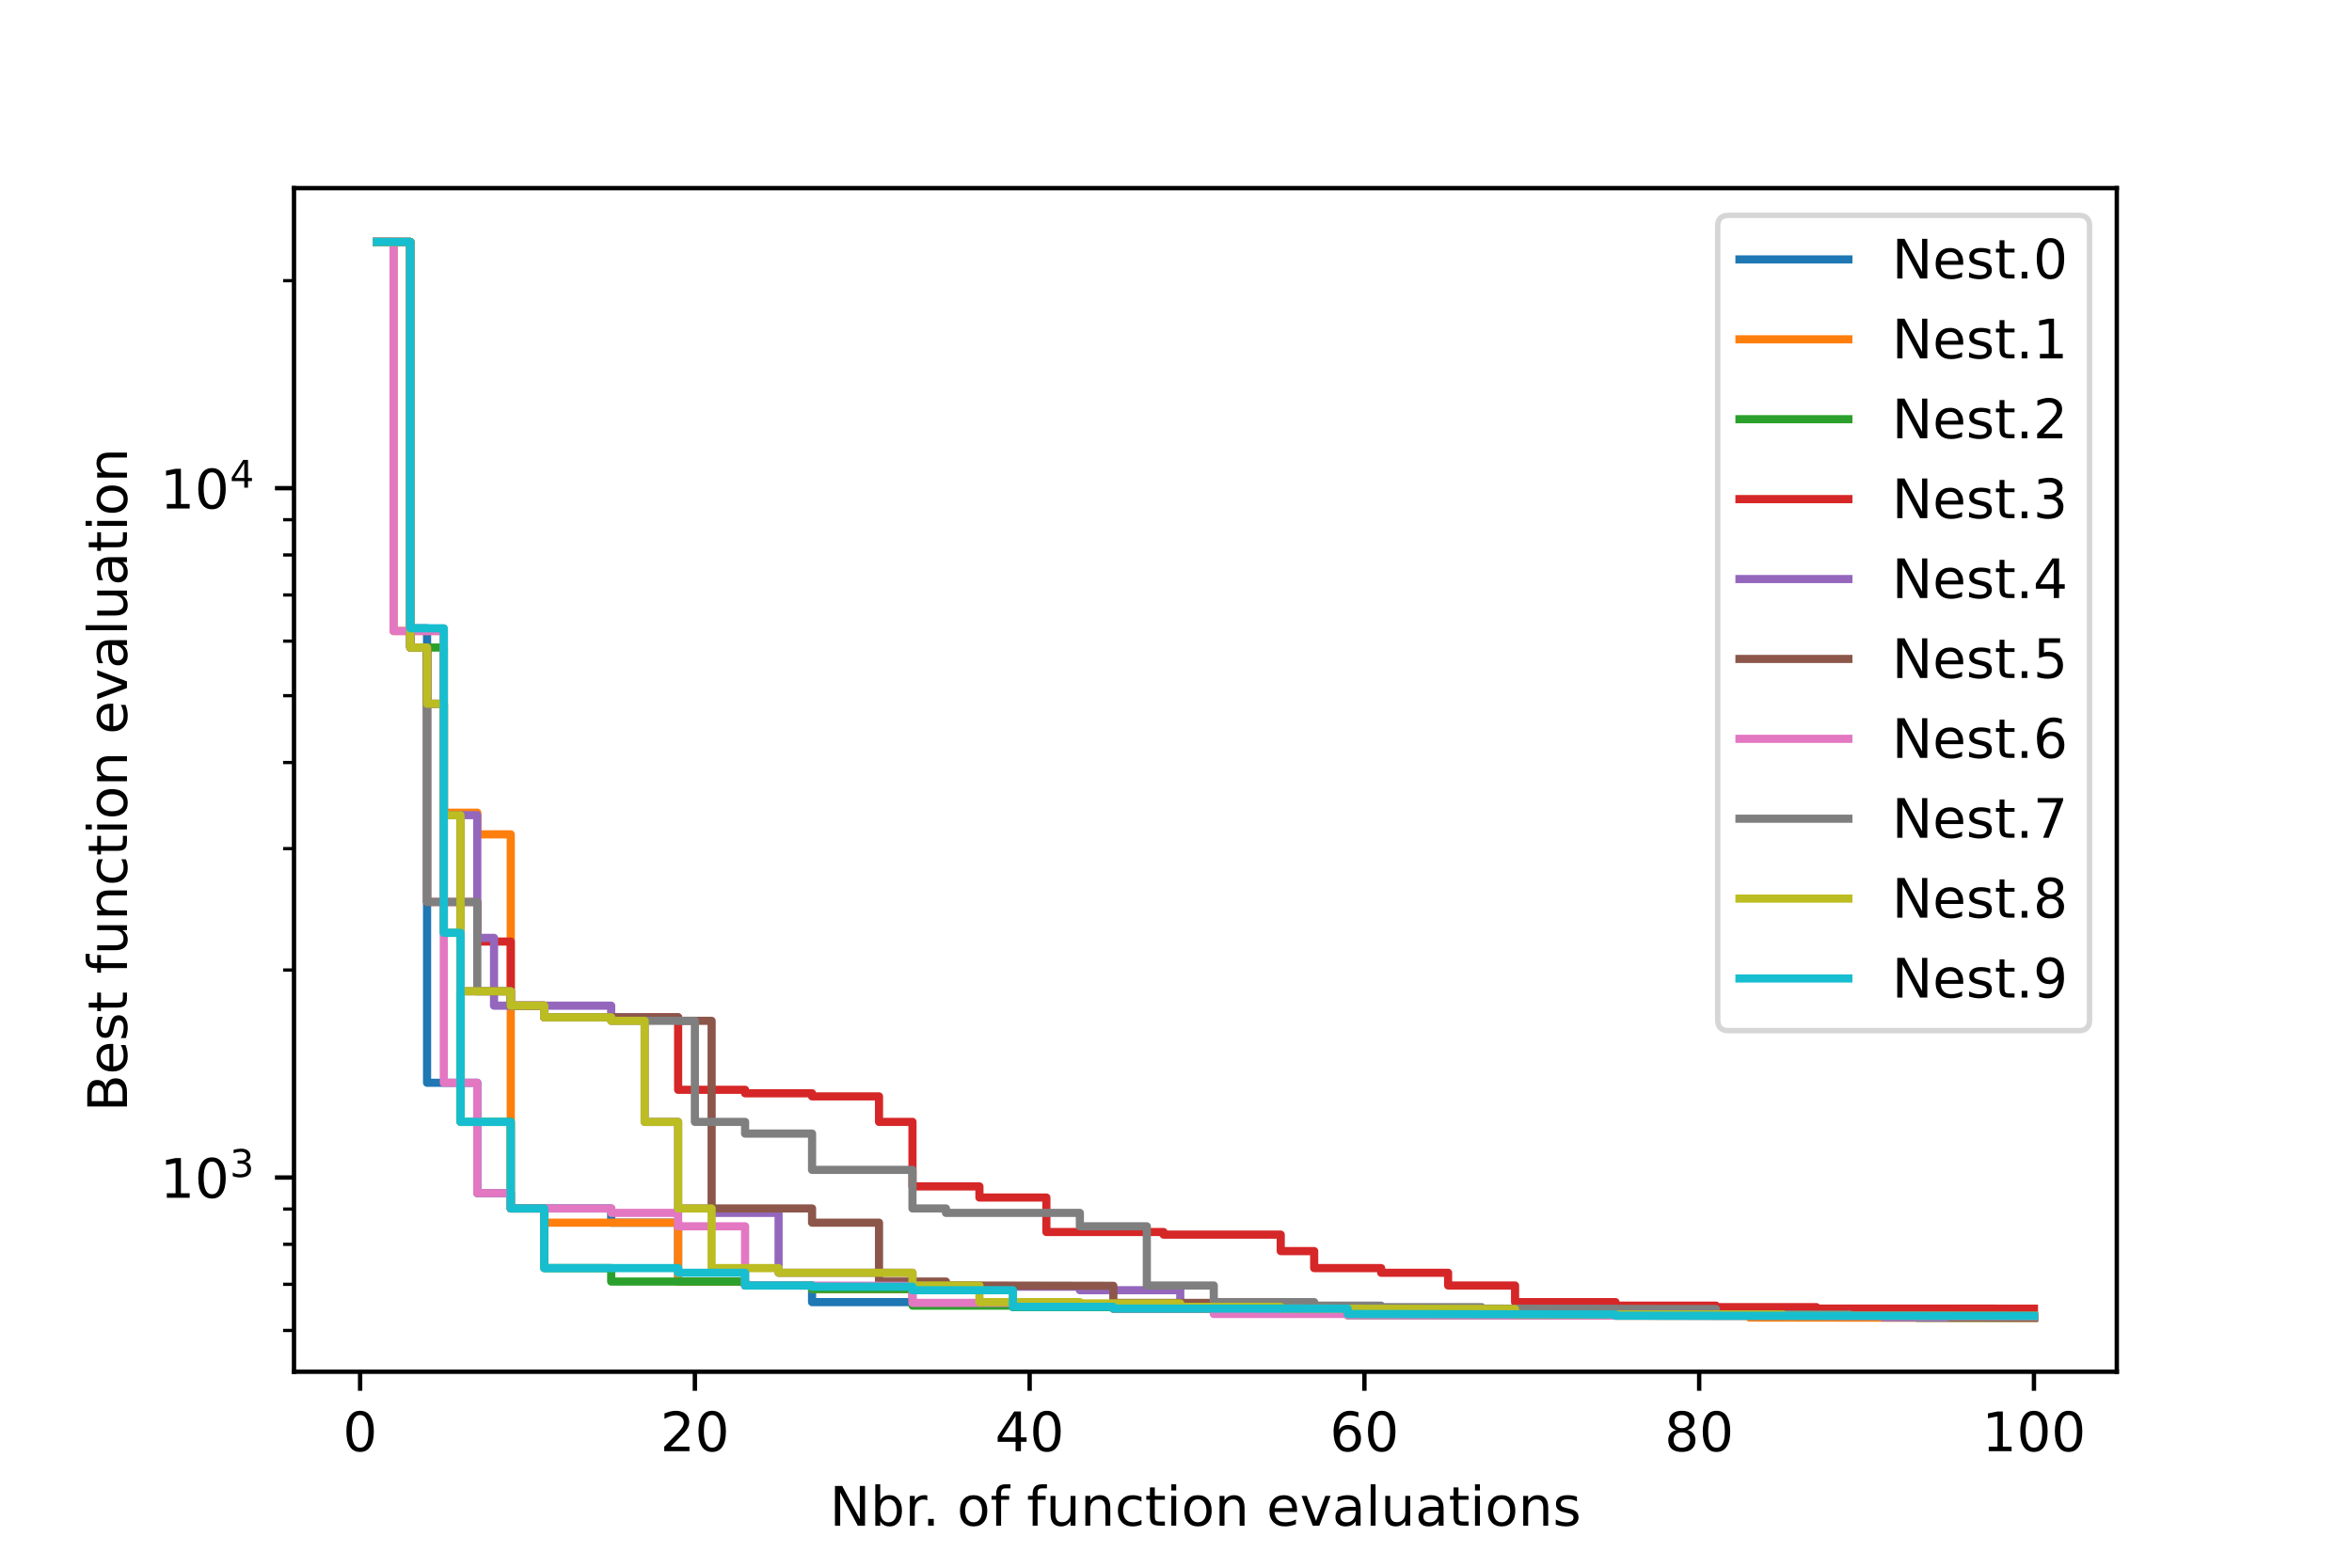 <?xml version="1.0" encoding="utf-8" standalone="no"?>
<!DOCTYPE svg PUBLIC "-//W3C//DTD SVG 1.1//EN"
  "http://www.w3.org/Graphics/SVG/1.1/DTD/svg11.dtd">
<!-- Created with matplotlib (https://matplotlib.org/) -->
<svg height="288pt" version="1.1" viewBox="0 0 432 288" width="432pt" xmlns="http://www.w3.org/2000/svg" xmlns:xlink="http://www.w3.org/1999/xlink">
 <defs>
  <style type="text/css">*{stroke-linecap:butt;stroke-linejoin:round;}</style>
 </defs>
 <g id="figure_1">
  <g id="patch_1">
   <path d="M 0 288 
L 432 288 
L 432 0 
L 0 0 
z
" style="fill:#ffffff;"/>
  </g>
  <g id="axes_1">
   <g id="patch_2">
    <path d="M 54 252 
L 388.8 252 
L 388.8 34.56 
L 54 34.56 
z
" style="fill:#ffffff;"/>
   </g>
   <g id="matplotlib.axis_1">
    <g id="xtick_1">
     <g id="line2d_1">
      <defs>
       <path d="M 0 0 
L 0 3.5 
" id="m6ad842548d" style="stroke:#000000;stroke-width:0.8;"/>
      </defs>
      <g>
       <use style="stroke:#000000;stroke-width:0.8;" x="66.144" xlink:href="#m6ad842548d" y="252"/>
      </g>
     </g>
     <g id="text_1">
      <!-- 0 -->
      <g transform="translate(62.963 266.598)scale(0.1 -0.1)">
       <defs>
        <path d="M 31.781 66.406 
Q 24.172 66.406 20.328 58.906 
Q 16.5 51.422 16.5 36.375 
Q 16.5 21.391 20.328 13.891 
Q 24.172 6.391 31.781 6.391 
Q 39.453 6.391 43.281 13.891 
Q 47.125 21.391 47.125 36.375 
Q 47.125 51.422 43.281 58.906 
Q 39.453 66.406 31.781 66.406 
z
M 31.781 74.219 
Q 44.047 74.219 50.516 64.516 
Q 56.984 54.828 56.984 36.375 
Q 56.984 17.969 50.516 8.266 
Q 44.047 -1.422 31.781 -1.422 
Q 19.531 -1.422 13.062 8.266 
Q 6.594 17.969 6.594 36.375 
Q 6.594 54.828 13.062 64.516 
Q 19.531 74.219 31.781 74.219 
z
" id="DejaVuSans-48"/>
       </defs>
       <use xlink:href="#DejaVuSans-48"/>
      </g>
     </g>
    </g>
    <g id="xtick_2">
     <g id="line2d_2">
      <g>
       <use style="stroke:#000000;stroke-width:0.8;" x="127.631" xlink:href="#m6ad842548d" y="252"/>
      </g>
     </g>
     <g id="text_2">
      <!-- 20 -->
      <g transform="translate(121.269 266.598)scale(0.1 -0.1)">
       <defs>
        <path d="M 19.188 8.297 
L 53.609 8.297 
L 53.609 0 
L 7.328 0 
L 7.328 8.297 
Q 12.938 14.109 22.625 23.891 
Q 32.328 33.688 34.812 36.531 
Q 39.547 41.844 41.422 45.531 
Q 43.312 49.219 43.312 52.781 
Q 43.312 58.594 39.234 62.25 
Q 35.156 65.922 28.609 65.922 
Q 23.969 65.922 18.812 64.312 
Q 13.672 62.703 7.812 59.422 
L 7.812 69.391 
Q 13.766 71.781 18.938 73 
Q 24.125 74.219 28.422 74.219 
Q 39.75 74.219 46.484 68.547 
Q 53.219 62.891 53.219 53.422 
Q 53.219 48.922 51.531 44.891 
Q 49.859 40.875 45.406 35.406 
Q 44.188 33.984 37.641 27.219 
Q 31.109 20.453 19.188 8.297 
z
" id="DejaVuSans-50"/>
       </defs>
       <use xlink:href="#DejaVuSans-50"/>
       <use x="63.623" xlink:href="#DejaVuSans-48"/>
      </g>
     </g>
    </g>
    <g id="xtick_3">
     <g id="line2d_3">
      <g>
       <use style="stroke:#000000;stroke-width:0.8;" x="189.119" xlink:href="#m6ad842548d" y="252"/>
      </g>
     </g>
     <g id="text_3">
      <!-- 40 -->
      <g transform="translate(182.757 266.598)scale(0.1 -0.1)">
       <defs>
        <path d="M 37.797 64.312 
L 12.891 25.391 
L 37.797 25.391 
z
M 35.203 72.906 
L 47.609 72.906 
L 47.609 25.391 
L 58.016 25.391 
L 58.016 17.188 
L 47.609 17.188 
L 47.609 0 
L 37.797 0 
L 37.797 17.188 
L 4.891 17.188 
L 4.891 26.703 
z
" id="DejaVuSans-52"/>
       </defs>
       <use xlink:href="#DejaVuSans-52"/>
       <use x="63.623" xlink:href="#DejaVuSans-48"/>
      </g>
     </g>
    </g>
    <g id="xtick_4">
     <g id="line2d_4">
      <g>
       <use style="stroke:#000000;stroke-width:0.8;" x="250.607" xlink:href="#m6ad842548d" y="252"/>
      </g>
     </g>
     <g id="text_4">
      <!-- 60 -->
      <g transform="translate(244.244 266.598)scale(0.1 -0.1)">
       <defs>
        <path d="M 33.016 40.375 
Q 26.375 40.375 22.484 35.828 
Q 18.609 31.297 18.609 23.391 
Q 18.609 15.531 22.484 10.953 
Q 26.375 6.391 33.016 6.391 
Q 39.656 6.391 43.531 10.953 
Q 47.406 15.531 47.406 23.391 
Q 47.406 31.297 43.531 35.828 
Q 39.656 40.375 33.016 40.375 
z
M 52.594 71.297 
L 52.594 62.312 
Q 48.875 64.062 45.094 64.984 
Q 41.312 65.922 37.594 65.922 
Q 27.828 65.922 22.672 59.328 
Q 17.531 52.734 16.797 39.406 
Q 19.672 43.656 24.016 45.922 
Q 28.375 48.188 33.594 48.188 
Q 44.578 48.188 50.953 41.516 
Q 57.328 34.859 57.328 23.391 
Q 57.328 12.156 50.688 5.359 
Q 44.047 -1.422 33.016 -1.422 
Q 20.359 -1.422 13.672 8.266 
Q 6.984 17.969 6.984 36.375 
Q 6.984 53.656 15.188 63.938 
Q 23.391 74.219 37.203 74.219 
Q 40.922 74.219 44.703 73.484 
Q 48.484 72.75 52.594 71.297 
z
" id="DejaVuSans-54"/>
       </defs>
       <use xlink:href="#DejaVuSans-54"/>
       <use x="63.623" xlink:href="#DejaVuSans-48"/>
      </g>
     </g>
    </g>
    <g id="xtick_5">
     <g id="line2d_5">
      <g>
       <use style="stroke:#000000;stroke-width:0.8;" x="312.094" xlink:href="#m6ad842548d" y="252"/>
      </g>
     </g>
     <g id="text_5">
      <!-- 80 -->
      <g transform="translate(305.732 266.598)scale(0.1 -0.1)">
       <defs>
        <path d="M 31.781 34.625 
Q 24.75 34.625 20.719 30.859 
Q 16.703 27.094 16.703 20.516 
Q 16.703 13.922 20.719 10.156 
Q 24.75 6.391 31.781 6.391 
Q 38.812 6.391 42.859 10.172 
Q 46.922 13.969 46.922 20.516 
Q 46.922 27.094 42.891 30.859 
Q 38.875 34.625 31.781 34.625 
z
M 21.922 38.812 
Q 15.578 40.375 12.031 44.719 
Q 8.5 49.078 8.5 55.328 
Q 8.5 64.062 14.719 69.141 
Q 20.953 74.219 31.781 74.219 
Q 42.672 74.219 48.875 69.141 
Q 55.078 64.062 55.078 55.328 
Q 55.078 49.078 51.531 44.719 
Q 48 40.375 41.703 38.812 
Q 48.828 37.156 52.797 32.312 
Q 56.781 27.484 56.781 20.516 
Q 56.781 9.906 50.312 4.234 
Q 43.844 -1.422 31.781 -1.422 
Q 19.734 -1.422 13.25 4.234 
Q 6.781 9.906 6.781 20.516 
Q 6.781 27.484 10.781 32.312 
Q 14.797 37.156 21.922 38.812 
z
M 18.312 54.391 
Q 18.312 48.734 21.844 45.562 
Q 25.391 42.391 31.781 42.391 
Q 38.141 42.391 41.719 45.562 
Q 45.312 48.734 45.312 54.391 
Q 45.312 60.062 41.719 63.234 
Q 38.141 66.406 31.781 66.406 
Q 25.391 66.406 21.844 63.234 
Q 18.312 60.062 18.312 54.391 
z
" id="DejaVuSans-56"/>
       </defs>
       <use xlink:href="#DejaVuSans-56"/>
       <use x="63.623" xlink:href="#DejaVuSans-48"/>
      </g>
     </g>
    </g>
    <g id="xtick_6">
     <g id="line2d_6">
      <g>
       <use style="stroke:#000000;stroke-width:0.8;" x="373.582" xlink:href="#m6ad842548d" y="252"/>
      </g>
     </g>
     <g id="text_6">
      <!-- 100 -->
      <g transform="translate(364.038 266.598)scale(0.1 -0.1)">
       <defs>
        <path d="M 12.406 8.297 
L 28.516 8.297 
L 28.516 63.922 
L 10.984 60.406 
L 10.984 69.391 
L 28.422 72.906 
L 38.281 72.906 
L 38.281 8.297 
L 54.391 8.297 
L 54.391 0 
L 12.406 0 
z
" id="DejaVuSans-49"/>
       </defs>
       <use xlink:href="#DejaVuSans-49"/>
       <use x="63.623" xlink:href="#DejaVuSans-48"/>
       <use x="127.246" xlink:href="#DejaVuSans-48"/>
      </g>
     </g>
    </g>
    <g id="text_7">
     <!-- Nbr. of function evaluations -->
     <g transform="translate(152.382 280.277)scale(0.1 -0.1)">
      <defs>
       <path d="M 9.812 72.906 
L 23.094 72.906 
L 55.422 11.922 
L 55.422 72.906 
L 64.984 72.906 
L 64.984 0 
L 51.703 0 
L 19.391 60.984 
L 19.391 0 
L 9.812 0 
z
" id="DejaVuSans-78"/>
       <path d="M 48.688 27.297 
Q 48.688 37.203 44.609 42.844 
Q 40.531 48.484 33.406 48.484 
Q 26.266 48.484 22.188 42.844 
Q 18.109 37.203 18.109 27.297 
Q 18.109 17.391 22.188 11.75 
Q 26.266 6.109 33.406 6.109 
Q 40.531 6.109 44.609 11.75 
Q 48.688 17.391 48.688 27.297 
z
M 18.109 46.391 
Q 20.953 51.266 25.266 53.625 
Q 29.594 56 35.594 56 
Q 45.562 56 51.781 48.094 
Q 58.016 40.188 58.016 27.297 
Q 58.016 14.406 51.781 6.484 
Q 45.562 -1.422 35.594 -1.422 
Q 29.594 -1.422 25.266 0.953 
Q 20.953 3.328 18.109 8.203 
L 18.109 0 
L 9.078 0 
L 9.078 75.984 
L 18.109 75.984 
z
" id="DejaVuSans-98"/>
       <path d="M 41.109 46.297 
Q 39.594 47.172 37.812 47.578 
Q 36.031 48 33.891 48 
Q 26.266 48 22.188 43.047 
Q 18.109 38.094 18.109 28.812 
L 18.109 0 
L 9.078 0 
L 9.078 54.688 
L 18.109 54.688 
L 18.109 46.188 
Q 20.953 51.172 25.484 53.578 
Q 30.031 56 36.531 56 
Q 37.453 56 38.578 55.875 
Q 39.703 55.766 41.062 55.516 
z
" id="DejaVuSans-114"/>
       <path d="M 10.688 12.406 
L 21 12.406 
L 21 0 
L 10.688 0 
z
" id="DejaVuSans-46"/>
       <path id="DejaVuSans-32"/>
       <path d="M 30.609 48.391 
Q 23.391 48.391 19.188 42.75 
Q 14.984 37.109 14.984 27.297 
Q 14.984 17.484 19.156 11.844 
Q 23.344 6.203 30.609 6.203 
Q 37.797 6.203 41.984 11.859 
Q 46.188 17.531 46.188 27.297 
Q 46.188 37.016 41.984 42.703 
Q 37.797 48.391 30.609 48.391 
z
M 30.609 56 
Q 42.328 56 49.016 48.375 
Q 55.719 40.766 55.719 27.297 
Q 55.719 13.875 49.016 6.219 
Q 42.328 -1.422 30.609 -1.422 
Q 18.844 -1.422 12.172 6.219 
Q 5.516 13.875 5.516 27.297 
Q 5.516 40.766 12.172 48.375 
Q 18.844 56 30.609 56 
z
" id="DejaVuSans-111"/>
       <path d="M 37.109 75.984 
L 37.109 68.5 
L 28.516 68.5 
Q 23.688 68.5 21.797 66.547 
Q 19.922 64.594 19.922 59.516 
L 19.922 54.688 
L 34.719 54.688 
L 34.719 47.703 
L 19.922 47.703 
L 19.922 0 
L 10.891 0 
L 10.891 47.703 
L 2.297 47.703 
L 2.297 54.688 
L 10.891 54.688 
L 10.891 58.5 
Q 10.891 67.625 15.141 71.797 
Q 19.391 75.984 28.609 75.984 
z
" id="DejaVuSans-102"/>
       <path d="M 8.5 21.578 
L 8.5 54.688 
L 17.484 54.688 
L 17.484 21.922 
Q 17.484 14.156 20.5 10.266 
Q 23.531 6.391 29.594 6.391 
Q 36.859 6.391 41.078 11.031 
Q 45.312 15.672 45.312 23.688 
L 45.312 54.688 
L 54.297 54.688 
L 54.297 0 
L 45.312 0 
L 45.312 8.406 
Q 42.047 3.422 37.719 1 
Q 33.406 -1.422 27.688 -1.422 
Q 18.266 -1.422 13.375 4.438 
Q 8.5 10.297 8.5 21.578 
z
M 31.109 56 
z
" id="DejaVuSans-117"/>
       <path d="M 54.891 33.016 
L 54.891 0 
L 45.906 0 
L 45.906 32.719 
Q 45.906 40.484 42.875 44.328 
Q 39.844 48.188 33.797 48.188 
Q 26.516 48.188 22.312 43.547 
Q 18.109 38.922 18.109 30.906 
L 18.109 0 
L 9.078 0 
L 9.078 54.688 
L 18.109 54.688 
L 18.109 46.188 
Q 21.344 51.125 25.703 53.562 
Q 30.078 56 35.797 56 
Q 45.219 56 50.047 50.172 
Q 54.891 44.344 54.891 33.016 
z
" id="DejaVuSans-110"/>
       <path d="M 48.781 52.594 
L 48.781 44.188 
Q 44.969 46.297 41.141 47.344 
Q 37.312 48.391 33.406 48.391 
Q 24.656 48.391 19.812 42.844 
Q 14.984 37.312 14.984 27.297 
Q 14.984 17.281 19.812 11.734 
Q 24.656 6.203 33.406 6.203 
Q 37.312 6.203 41.141 7.25 
Q 44.969 8.297 48.781 10.406 
L 48.781 2.094 
Q 45.016 0.344 40.984 -0.531 
Q 36.969 -1.422 32.422 -1.422 
Q 20.062 -1.422 12.781 6.344 
Q 5.516 14.109 5.516 27.297 
Q 5.516 40.672 12.859 48.328 
Q 20.219 56 33.016 56 
Q 37.156 56 41.109 55.141 
Q 45.062 54.297 48.781 52.594 
z
" id="DejaVuSans-99"/>
       <path d="M 18.312 70.219 
L 18.312 54.688 
L 36.812 54.688 
L 36.812 47.703 
L 18.312 47.703 
L 18.312 18.016 
Q 18.312 11.328 20.141 9.422 
Q 21.969 7.516 27.594 7.516 
L 36.812 7.516 
L 36.812 0 
L 27.594 0 
Q 17.188 0 13.234 3.875 
Q 9.281 7.766 9.281 18.016 
L 9.281 47.703 
L 2.688 47.703 
L 2.688 54.688 
L 9.281 54.688 
L 9.281 70.219 
z
" id="DejaVuSans-116"/>
       <path d="M 9.422 54.688 
L 18.406 54.688 
L 18.406 0 
L 9.422 0 
z
M 9.422 75.984 
L 18.406 75.984 
L 18.406 64.594 
L 9.422 64.594 
z
" id="DejaVuSans-105"/>
       <path d="M 56.203 29.594 
L 56.203 25.203 
L 14.891 25.203 
Q 15.484 15.922 20.484 11.062 
Q 25.484 6.203 34.422 6.203 
Q 39.594 6.203 44.453 7.469 
Q 49.312 8.734 54.109 11.281 
L 54.109 2.781 
Q 49.266 0.734 44.188 -0.344 
Q 39.109 -1.422 33.891 -1.422 
Q 20.797 -1.422 13.156 6.188 
Q 5.516 13.812 5.516 26.812 
Q 5.516 40.234 12.766 48.109 
Q 20.016 56 32.328 56 
Q 43.359 56 49.781 48.891 
Q 56.203 41.797 56.203 29.594 
z
M 47.219 32.234 
Q 47.125 39.594 43.094 43.984 
Q 39.062 48.391 32.422 48.391 
Q 24.906 48.391 20.391 44.141 
Q 15.875 39.891 15.188 32.172 
z
" id="DejaVuSans-101"/>
       <path d="M 2.984 54.688 
L 12.5 54.688 
L 29.594 8.797 
L 46.688 54.688 
L 56.203 54.688 
L 35.688 0 
L 23.484 0 
z
" id="DejaVuSans-118"/>
       <path d="M 34.281 27.484 
Q 23.391 27.484 19.188 25 
Q 14.984 22.516 14.984 16.5 
Q 14.984 11.719 18.141 8.906 
Q 21.297 6.109 26.703 6.109 
Q 34.188 6.109 38.703 11.406 
Q 43.219 16.703 43.219 25.484 
L 43.219 27.484 
z
M 52.203 31.203 
L 52.203 0 
L 43.219 0 
L 43.219 8.297 
Q 40.141 3.328 35.547 0.953 
Q 30.953 -1.422 24.312 -1.422 
Q 15.922 -1.422 10.953 3.297 
Q 6 8.016 6 15.922 
Q 6 25.141 12.172 29.828 
Q 18.359 34.516 30.609 34.516 
L 43.219 34.516 
L 43.219 35.406 
Q 43.219 41.609 39.141 45 
Q 35.062 48.391 27.688 48.391 
Q 23 48.391 18.547 47.266 
Q 14.109 46.141 10.016 43.891 
L 10.016 52.203 
Q 14.938 54.109 19.578 55.047 
Q 24.219 56 28.609 56 
Q 40.484 56 46.344 49.844 
Q 52.203 43.703 52.203 31.203 
z
" id="DejaVuSans-97"/>
       <path d="M 9.422 75.984 
L 18.406 75.984 
L 18.406 0 
L 9.422 0 
z
" id="DejaVuSans-108"/>
       <path d="M 44.281 53.078 
L 44.281 44.578 
Q 40.484 46.531 36.375 47.5 
Q 32.281 48.484 27.875 48.484 
Q 21.188 48.484 17.844 46.438 
Q 14.5 44.391 14.5 40.281 
Q 14.5 37.156 16.891 35.375 
Q 19.281 33.594 26.516 31.984 
L 29.594 31.297 
Q 39.156 29.25 43.188 25.516 
Q 47.219 21.781 47.219 15.094 
Q 47.219 7.469 41.188 3.016 
Q 35.156 -1.422 24.609 -1.422 
Q 20.219 -1.422 15.453 -0.562 
Q 10.688 0.297 5.422 2 
L 5.422 11.281 
Q 10.406 8.688 15.234 7.391 
Q 20.062 6.109 24.812 6.109 
Q 31.156 6.109 34.562 8.281 
Q 37.984 10.453 37.984 14.406 
Q 37.984 18.062 35.516 20.016 
Q 33.062 21.969 24.703 23.781 
L 21.578 24.516 
Q 13.234 26.266 9.516 29.906 
Q 5.812 33.547 5.812 39.891 
Q 5.812 47.609 11.281 51.797 
Q 16.75 56 26.812 56 
Q 31.781 56 36.172 55.266 
Q 40.578 54.547 44.281 53.078 
z
" id="DejaVuSans-115"/>
      </defs>
      <use xlink:href="#DejaVuSans-78"/>
      <use x="74.805" xlink:href="#DejaVuSans-98"/>
      <use x="138.281" xlink:href="#DejaVuSans-114"/>
      <use x="170.27" xlink:href="#DejaVuSans-46"/>
      <use x="202.057" xlink:href="#DejaVuSans-32"/>
      <use x="233.844" xlink:href="#DejaVuSans-111"/>
      <use x="295.025" xlink:href="#DejaVuSans-102"/>
      <use x="330.23" xlink:href="#DejaVuSans-32"/>
      <use x="362.018" xlink:href="#DejaVuSans-102"/>
      <use x="397.223" xlink:href="#DejaVuSans-117"/>
      <use x="460.602" xlink:href="#DejaVuSans-110"/>
      <use x="523.98" xlink:href="#DejaVuSans-99"/>
      <use x="578.961" xlink:href="#DejaVuSans-116"/>
      <use x="618.17" xlink:href="#DejaVuSans-105"/>
      <use x="645.953" xlink:href="#DejaVuSans-111"/>
      <use x="707.135" xlink:href="#DejaVuSans-110"/>
      <use x="770.514" xlink:href="#DejaVuSans-32"/>
      <use x="802.301" xlink:href="#DejaVuSans-101"/>
      <use x="863.824" xlink:href="#DejaVuSans-118"/>
      <use x="923.004" xlink:href="#DejaVuSans-97"/>
      <use x="984.283" xlink:href="#DejaVuSans-108"/>
      <use x="1012.066" xlink:href="#DejaVuSans-117"/>
      <use x="1075.445" xlink:href="#DejaVuSans-97"/>
      <use x="1136.725" xlink:href="#DejaVuSans-116"/>
      <use x="1175.934" xlink:href="#DejaVuSans-105"/>
      <use x="1203.717" xlink:href="#DejaVuSans-111"/>
      <use x="1264.898" xlink:href="#DejaVuSans-110"/>
      <use x="1328.277" xlink:href="#DejaVuSans-115"/>
     </g>
    </g>
   </g>
   <g id="matplotlib.axis_2">
    <g id="ytick_1">
     <g id="line2d_7">
      <defs>
       <path d="M 0 0 
L -3.5 0 
" id="m4dd2366735" style="stroke:#000000;stroke-width:0.8;"/>
      </defs>
      <g>
       <use style="stroke:#000000;stroke-width:0.8;" x="54" xlink:href="#m4dd2366735" y="216.321"/>
      </g>
     </g>
     <g id="text_8">
      <!-- $\mathdefault{10^{3}}$ -->
      <g transform="translate(29.4 220.12)scale(0.1 -0.1)">
       <defs>
        <path d="M 40.578 39.312 
Q 47.656 37.797 51.625 33 
Q 55.609 28.219 55.609 21.188 
Q 55.609 10.406 48.188 4.484 
Q 40.766 -1.422 27.094 -1.422 
Q 22.516 -1.422 17.656 -0.516 
Q 12.797 0.391 7.625 2.203 
L 7.625 11.719 
Q 11.719 9.328 16.594 8.109 
Q 21.484 6.891 26.812 6.891 
Q 36.078 6.891 40.938 10.547 
Q 45.797 14.203 45.797 21.188 
Q 45.797 27.641 41.281 31.266 
Q 36.766 34.906 28.719 34.906 
L 20.219 34.906 
L 20.219 43.016 
L 29.109 43.016 
Q 36.375 43.016 40.234 45.922 
Q 44.094 48.828 44.094 54.297 
Q 44.094 59.906 40.109 62.906 
Q 36.141 65.922 28.719 65.922 
Q 24.656 65.922 20.016 65.031 
Q 15.375 64.156 9.812 62.312 
L 9.812 71.094 
Q 15.438 72.656 20.344 73.438 
Q 25.25 74.219 29.594 74.219 
Q 40.828 74.219 47.359 69.109 
Q 53.906 64.016 53.906 55.328 
Q 53.906 49.266 50.438 45.094 
Q 46.969 40.922 40.578 39.312 
z
" id="DejaVuSans-51"/>
       </defs>
       <use transform="translate(0 0.766)" xlink:href="#DejaVuSans-49"/>
       <use transform="translate(63.623 0.766)" xlink:href="#DejaVuSans-48"/>
       <use transform="translate(128.203 39.047)scale(0.7)" xlink:href="#DejaVuSans-51"/>
      </g>
     </g>
    </g>
    <g id="ytick_2">
     <g id="line2d_8">
      <g>
       <use style="stroke:#000000;stroke-width:0.8;" x="54" xlink:href="#m4dd2366735" y="89.684"/>
      </g>
     </g>
     <g id="text_9">
      <!-- $\mathdefault{10^{4}}$ -->
      <g transform="translate(29.4 93.483)scale(0.1 -0.1)">
       <use transform="translate(0 0.684)" xlink:href="#DejaVuSans-49"/>
       <use transform="translate(63.623 0.684)" xlink:href="#DejaVuSans-48"/>
       <use transform="translate(128.203 38.966)scale(0.7)" xlink:href="#DejaVuSans-52"/>
      </g>
     </g>
    </g>
    <g id="ytick_3">
     <g id="line2d_9">
      <defs>
       <path d="M 0 0 
L -2 0 
" id="mbc8a640d56" style="stroke:#000000;stroke-width:0.6;"/>
      </defs>
      <g>
       <use style="stroke:#000000;stroke-width:0.6;" x="54" xlink:href="#mbc8a640d56" y="244.415"/>
      </g>
     </g>
    </g>
    <g id="ytick_4">
     <g id="line2d_10">
      <g>
       <use style="stroke:#000000;stroke-width:0.6;" x="54" xlink:href="#mbc8a640d56" y="235.937"/>
      </g>
     </g>
    </g>
    <g id="ytick_5">
     <g id="line2d_11">
      <g>
       <use style="stroke:#000000;stroke-width:0.6;" x="54" xlink:href="#mbc8a640d56" y="228.593"/>
      </g>
     </g>
    </g>
    <g id="ytick_6">
     <g id="line2d_12">
      <g>
       <use style="stroke:#000000;stroke-width:0.6;" x="54" xlink:href="#mbc8a640d56" y="222.115"/>
      </g>
     </g>
    </g>
    <g id="ytick_7">
     <g id="line2d_13">
      <g>
       <use style="stroke:#000000;stroke-width:0.6;" x="54" xlink:href="#mbc8a640d56" y="178.199"/>
      </g>
     </g>
    </g>
    <g id="ytick_8">
     <g id="line2d_14">
      <g>
       <use style="stroke:#000000;stroke-width:0.6;" x="54" xlink:href="#mbc8a640d56" y="155.9"/>
      </g>
     </g>
    </g>
    <g id="ytick_9">
     <g id="line2d_15">
      <g>
       <use style="stroke:#000000;stroke-width:0.6;" x="54" xlink:href="#mbc8a640d56" y="140.078"/>
      </g>
     </g>
    </g>
    <g id="ytick_10">
     <g id="line2d_16">
      <g>
       <use style="stroke:#000000;stroke-width:0.6;" x="54" xlink:href="#mbc8a640d56" y="127.806"/>
      </g>
     </g>
    </g>
    <g id="ytick_11">
     <g id="line2d_17">
      <g>
       <use style="stroke:#000000;stroke-width:0.6;" x="54" xlink:href="#mbc8a640d56" y="117.778"/>
      </g>
     </g>
    </g>
    <g id="ytick_12">
     <g id="line2d_18">
      <g>
       <use style="stroke:#000000;stroke-width:0.6;" x="54" xlink:href="#mbc8a640d56" y="109.3"/>
      </g>
     </g>
    </g>
    <g id="ytick_13">
     <g id="line2d_19">
      <g>
       <use style="stroke:#000000;stroke-width:0.6;" x="54" xlink:href="#mbc8a640d56" y="101.957"/>
      </g>
     </g>
    </g>
    <g id="ytick_14">
     <g id="line2d_20">
      <g>
       <use style="stroke:#000000;stroke-width:0.6;" x="54" xlink:href="#mbc8a640d56" y="95.479"/>
      </g>
     </g>
    </g>
    <g id="ytick_15">
     <g id="line2d_21">
      <g>
       <use style="stroke:#000000;stroke-width:0.6;" x="54" xlink:href="#mbc8a640d56" y="51.563"/>
      </g>
     </g>
    </g>
    <g id="text_10">
     <!-- Best function evaluation -->
     <g transform="translate(23.32 204.253)rotate(-90)scale(0.1 -0.1)">
      <defs>
       <path d="M 19.672 34.812 
L 19.672 8.109 
L 35.5 8.109 
Q 43.453 8.109 47.281 11.406 
Q 51.125 14.703 51.125 21.484 
Q 51.125 28.328 47.281 31.562 
Q 43.453 34.812 35.5 34.812 
z
M 19.672 64.797 
L 19.672 42.828 
L 34.281 42.828 
Q 41.5 42.828 45.031 45.531 
Q 48.578 48.25 48.578 53.812 
Q 48.578 59.328 45.031 62.062 
Q 41.5 64.797 34.281 64.797 
z
M 9.812 72.906 
L 35.016 72.906 
Q 46.297 72.906 52.391 68.219 
Q 58.5 63.531 58.5 54.891 
Q 58.5 48.188 55.375 44.234 
Q 52.25 40.281 46.188 39.312 
Q 53.469 37.75 57.5 32.781 
Q 61.531 27.828 61.531 20.406 
Q 61.531 10.641 54.891 5.312 
Q 48.25 0 35.984 0 
L 9.812 0 
z
" id="DejaVuSans-66"/>
      </defs>
      <use xlink:href="#DejaVuSans-66"/>
      <use x="68.604" xlink:href="#DejaVuSans-101"/>
      <use x="130.127" xlink:href="#DejaVuSans-115"/>
      <use x="182.227" xlink:href="#DejaVuSans-116"/>
      <use x="221.436" xlink:href="#DejaVuSans-32"/>
      <use x="253.223" xlink:href="#DejaVuSans-102"/>
      <use x="288.428" xlink:href="#DejaVuSans-117"/>
      <use x="351.807" xlink:href="#DejaVuSans-110"/>
      <use x="415.186" xlink:href="#DejaVuSans-99"/>
      <use x="470.166" xlink:href="#DejaVuSans-116"/>
      <use x="509.375" xlink:href="#DejaVuSans-105"/>
      <use x="537.158" xlink:href="#DejaVuSans-111"/>
      <use x="598.34" xlink:href="#DejaVuSans-110"/>
      <use x="661.719" xlink:href="#DejaVuSans-32"/>
      <use x="693.506" xlink:href="#DejaVuSans-101"/>
      <use x="755.029" xlink:href="#DejaVuSans-118"/>
      <use x="814.209" xlink:href="#DejaVuSans-97"/>
      <use x="875.488" xlink:href="#DejaVuSans-108"/>
      <use x="903.271" xlink:href="#DejaVuSans-117"/>
      <use x="966.65" xlink:href="#DejaVuSans-97"/>
      <use x="1027.93" xlink:href="#DejaVuSans-116"/>
      <use x="1067.139" xlink:href="#DejaVuSans-105"/>
      <use x="1094.922" xlink:href="#DejaVuSans-111"/>
      <use x="1156.104" xlink:href="#DejaVuSans-110"/>
     </g>
    </g>
   </g>
   <g id="line2d_22">
    <path clip-path="url(#p2f8132fb8a)" d="M 69.218 44.444 
L 75.367 44.444 
L 75.367 115.42 
L 78.441 115.42 
L 78.441 198.913 
L 87.664 198.913 
L 87.664 219.19 
L 93.813 219.19 
L 93.813 222.004 
L 112.26 222.004 
L 112.26 224.613 
L 124.557 224.613 
L 124.557 235.436 
L 136.855 235.436 
L 136.855 236.156 
L 149.152 236.156 
L 149.152 239.213 
L 167.598 239.213 
L 167.598 239.448 
L 186.045 239.448 
L 186.045 240.081 
L 204.491 240.081 
L 204.491 240.398 
L 247.532 240.486 
L 247.532 241.476 
L 296.722 241.476 
L 296.722 241.714 
L 352.061 241.743 
L 352.061 242.068 
L 373.582 242.068 
L 373.582 242.068 
" style="fill:none;stroke:#1f77b4;stroke-linecap:square;stroke-width:1.5;"/>
   </g>
   <g id="line2d_23">
    <path clip-path="url(#p2f8132fb8a)" d="M 69.218 44.444 
L 72.293 44.444 
L 72.293 115.927 
L 81.516 115.927 
L 81.516 149.296 
L 87.664 149.296 
L 87.664 153.28 
L 93.813 153.28 
L 93.813 222.004 
L 99.962 222.004 
L 99.962 224.613 
L 124.557 224.613 
L 124.557 235.436 
L 136.855 235.436 
L 136.855 236.156 
L 149.152 236.156 
L 149.152 236.805 
L 167.598 236.805 
L 167.598 237.022 
L 186.045 237.022 
L 186.045 240.081 
L 204.491 240.081 
L 204.491 240.398 
L 222.937 240.398 
L 222.937 240.638 
L 296.722 240.724 
L 296.722 241.714 
L 321.317 241.714 
L 321.317 242.039 
L 373.582 242.116 
L 373.582 242.116 
" style="fill:none;stroke:#ff7f0e;stroke-linecap:square;stroke-width:1.5;"/>
   </g>
   <g id="line2d_24">
    <path clip-path="url(#p2f8132fb8a)" d="M 69.218 44.444 
L 75.367 44.444 
L 75.367 118.962 
L 81.516 118.962 
L 81.516 171.371 
L 84.59 171.371 
L 84.59 206.101 
L 93.813 206.101 
L 93.813 222.004 
L 99.962 222.004 
L 99.962 232.964 
L 112.26 232.964 
L 112.26 235.436 
L 136.855 235.436 
L 136.855 236.156 
L 149.152 236.156 
L 149.152 236.805 
L 167.598 236.805 
L 167.598 239.858 
L 186.045 239.858 
L 186.045 240.13 
L 204.491 240.13 
L 204.491 240.398 
L 222.937 240.398 
L 222.937 240.638 
L 247.532 240.638 
L 247.532 241.627 
L 321.317 241.714 
L 321.317 241.743 
L 352.061 241.743 
L 352.061 242.068 
L 373.582 242.068 
L 373.582 242.068 
" style="fill:none;stroke:#2ca02c;stroke-linecap:square;stroke-width:1.5;"/>
   </g>
   <g id="line2d_25">
    <path clip-path="url(#p2f8132fb8a)" d="M 69.218 44.444 
L 75.367 44.444 
L 75.367 118.962 
L 78.441 118.962 
L 78.441 165.708 
L 87.664 165.708 
L 87.664 172.973 
L 93.813 172.973 
L 93.813 184.752 
L 99.962 184.752 
L 99.962 186.893 
L 124.557 186.893 
L 124.557 200.209 
L 136.855 200.209 
L 136.855 200.845 
L 149.152 200.845 
L 149.152 201.415 
L 161.45 201.415 
L 161.45 206.101 
L 167.598 206.101 
L 167.598 217.953 
L 179.896 217.953 
L 179.896 220.001 
L 192.193 220.001 
L 192.193 226.333 
L 213.714 226.333 
L 213.714 226.811 
L 235.235 226.811 
L 235.235 229.841 
L 241.383 229.841 
L 241.383 232.964 
L 253.681 232.964 
L 253.681 233.819 
L 265.979 233.819 
L 265.979 236.156 
L 278.276 236.156 
L 278.276 239.213 
L 296.722 239.213 
L 296.722 239.858 
L 315.169 239.858 
L 315.169 240.13 
L 333.615 240.13 
L 333.615 240.398 
L 373.582 240.408 
L 373.582 240.408 
" style="fill:none;stroke:#d62728;stroke-linecap:square;stroke-width:1.5;"/>
   </g>
   <g id="line2d_26">
    <path clip-path="url(#p2f8132fb8a)" d="M 69.218 44.444 
L 75.367 44.444 
L 75.367 118.962 
L 78.441 118.962 
L 78.441 129.288 
L 81.516 129.288 
L 81.516 149.751 
L 87.664 149.751 
L 87.664 172.291 
L 90.739 172.291 
L 90.739 184.752 
L 112.26 184.752 
L 112.26 186.893 
L 118.408 186.893 
L 118.408 206.101 
L 124.557 206.101 
L 124.557 222.004 
L 130.706 222.004 
L 130.706 222.819 
L 143.003 222.819 
L 143.003 233.819 
L 167.598 233.819 
L 167.598 236.156 
L 179.896 236.156 
L 179.896 236.383 
L 198.342 236.383 
L 198.342 237.022 
L 216.788 237.022 
L 216.788 240.081 
L 235.235 240.081 
L 235.235 240.398 
L 296.722 240.491 
L 296.722 241.474 
L 321.317 241.474 
L 321.317 241.698 
L 345.912 241.698 
L 345.912 242.02 
L 373.582 242.048 
L 373.582 242.048 
" style="fill:none;stroke:#9467bd;stroke-linecap:square;stroke-width:1.5;"/>
   </g>
   <g id="line2d_27">
    <path clip-path="url(#p2f8132fb8a)" d="M 69.218 44.444 
L 75.367 44.444 
L 75.367 118.962 
L 78.441 118.962 
L 78.441 129.288 
L 81.516 129.288 
L 81.516 149.751 
L 84.59 149.751 
L 84.59 182.107 
L 93.813 182.107 
L 93.813 184.752 
L 99.962 184.752 
L 99.962 186.893 
L 124.557 186.893 
L 124.557 187.535 
L 130.706 187.535 
L 130.706 222.004 
L 149.152 222.004 
L 149.152 224.613 
L 161.45 224.613 
L 161.45 235.436 
L 173.747 235.436 
L 173.747 236.156 
L 204.491 236.216 
L 204.491 239.352 
L 222.937 239.352 
L 222.937 240.13 
L 241.383 240.13 
L 241.383 240.398 
L 284.425 240.486 
L 284.425 241.476 
L 333.615 241.476 
L 333.615 241.714 
L 358.21 241.714 
L 358.21 242.039 
L 373.582 242.039 
L 373.582 242.039 
" style="fill:none;stroke:#8c564b;stroke-linecap:square;stroke-width:1.5;"/>
   </g>
   <g id="line2d_28">
    <path clip-path="url(#p2f8132fb8a)" d="M 69.218 44.444 
L 72.293 44.444 
L 72.293 115.927 
L 81.516 115.927 
L 81.516 198.913 
L 87.664 198.913 
L 87.664 219.19 
L 93.813 219.19 
L 93.813 222.004 
L 112.26 222.004 
L 112.26 222.819 
L 124.557 222.819 
L 124.557 225.284 
L 136.855 225.284 
L 136.855 236.156 
L 167.598 236.216 
L 167.598 239.352 
L 186.045 239.352 
L 186.045 239.636 
L 204.491 239.636 
L 204.491 240.398 
L 222.937 240.398 
L 222.937 241.388 
L 247.532 241.388 
L 247.532 241.627 
L 321.317 241.714 
L 321.317 241.743 
L 373.582 241.821 
L 373.582 241.821 
" style="fill:none;stroke:#e377c2;stroke-linecap:square;stroke-width:1.5;"/>
   </g>
   <g id="line2d_29">
    <path clip-path="url(#p2f8132fb8a)" d="M 69.218 44.444 
L 75.367 44.444 
L 75.367 118.962 
L 78.441 118.962 
L 78.441 165.708 
L 87.664 165.708 
L 87.664 182.107 
L 93.813 182.107 
L 93.813 184.752 
L 99.962 184.752 
L 99.962 186.893 
L 112.26 186.893 
L 112.26 187.535 
L 127.631 187.535 
L 127.631 206.101 
L 136.855 206.101 
L 136.855 208.252 
L 149.152 208.252 
L 149.152 214.92 
L 167.598 214.92 
L 167.598 222.004 
L 173.747 222.004 
L 173.747 222.819 
L 198.342 222.819 
L 198.342 225.284 
L 210.64 225.284 
L 210.64 236.156 
L 222.937 236.156 
L 222.937 239.213 
L 241.383 239.213 
L 241.383 239.858 
L 253.681 239.858 
L 253.681 240.13 
L 272.127 240.13 
L 272.127 240.398 
L 315.169 240.486 
L 315.169 241.476 
L 339.764 241.476 
L 339.764 241.714 
L 373.582 241.714 
L 373.582 241.714 
" style="fill:none;stroke:#7f7f7f;stroke-linecap:square;stroke-width:1.5;"/>
   </g>
   <g id="line2d_30">
    <path clip-path="url(#p2f8132fb8a)" d="M 69.218 44.444 
L 75.367 44.444 
L 75.367 118.962 
L 78.441 118.962 
L 78.441 129.288 
L 81.516 129.288 
L 81.516 149.751 
L 84.59 149.751 
L 84.59 182.107 
L 93.813 182.107 
L 93.813 184.752 
L 99.962 184.752 
L 99.962 186.893 
L 112.26 186.893 
L 112.26 187.535 
L 118.408 187.535 
L 118.408 206.101 
L 124.557 206.101 
L 124.557 222.004 
L 130.706 222.004 
L 130.706 232.964 
L 143.003 232.964 
L 143.003 233.819 
L 167.598 233.819 
L 167.598 236.156 
L 179.896 236.156 
L 179.896 239.213 
L 198.342 239.213 
L 198.342 239.448 
L 216.788 239.448 
L 216.788 240.081 
L 235.235 240.081 
L 235.235 240.398 
L 278.276 240.486 
L 278.276 241.476 
L 327.466 241.476 
L 327.466 241.714 
L 373.582 241.72 
L 373.582 241.72 
" style="fill:none;stroke:#bcbd22;stroke-linecap:square;stroke-width:1.5;"/>
   </g>
   <g id="line2d_31">
    <path clip-path="url(#p2f8132fb8a)" d="M 69.218 44.444 
L 75.367 44.444 
L 75.367 115.42 
L 81.516 115.42 
L 81.516 171.371 
L 84.59 171.371 
L 84.59 206.101 
L 93.813 206.101 
L 93.813 222.004 
L 99.962 222.004 
L 99.962 232.964 
L 124.557 232.964 
L 124.557 233.819 
L 136.855 233.819 
L 136.855 236.156 
L 149.152 236.156 
L 149.152 236.383 
L 167.598 236.383 
L 167.598 237.022 
L 186.045 237.022 
L 186.045 240.081 
L 204.491 240.081 
L 204.491 240.398 
L 247.532 240.408 
L 247.532 241.391 
L 296.722 241.474 
L 296.722 241.698 
L 373.582 241.743 
L 373.582 241.743 
" style="fill:none;stroke:#17becf;stroke-linecap:square;stroke-width:1.5;"/>
   </g>
   <g id="patch_3">
    <path d="M 54 252 
L 54 34.56 
" style="fill:none;stroke:#000000;stroke-linecap:square;stroke-linejoin:miter;stroke-width:0.8;"/>
   </g>
   <g id="patch_4">
    <path d="M 388.8 252 
L 388.8 34.56 
" style="fill:none;stroke:#000000;stroke-linecap:square;stroke-linejoin:miter;stroke-width:0.8;"/>
   </g>
   <g id="patch_5">
    <path d="M 54 252 
L 388.8 252 
" style="fill:none;stroke:#000000;stroke-linecap:square;stroke-linejoin:miter;stroke-width:0.8;"/>
   </g>
   <g id="patch_6">
    <path d="M 54 34.56 
L 388.8 34.56 
" style="fill:none;stroke:#000000;stroke-linecap:square;stroke-linejoin:miter;stroke-width:0.8;"/>
   </g>
   <g id="legend_1">
    <g id="patch_7">
     <path d="M 317.495 189.341 
L 381.8 189.341 
Q 383.8 189.341 383.8 187.341 
L 383.8 41.56 
Q 383.8 39.56 381.8 39.56 
L 317.495 39.56 
Q 315.495 39.56 315.495 41.56 
L 315.495 187.341 
Q 315.495 189.341 317.495 189.341 
z
" style="fill:#ffffff;opacity:0.8;stroke:#cccccc;stroke-linejoin:miter;"/>
    </g>
    <g id="line2d_32">
     <path d="M 319.495 47.658 
L 339.495 47.658 
" style="fill:none;stroke:#1f77b4;stroke-linecap:square;stroke-width:1.5;"/>
    </g>
    <g id="line2d_33"/>
    <g id="text_11">
     <!-- Nest.0 -->
     <g transform="translate(347.495 51.158)scale(0.1 -0.1)">
      <use xlink:href="#DejaVuSans-78"/>
      <use x="74.805" xlink:href="#DejaVuSans-101"/>
      <use x="136.328" xlink:href="#DejaVuSans-115"/>
      <use x="188.428" xlink:href="#DejaVuSans-116"/>
      <use x="227.637" xlink:href="#DejaVuSans-46"/>
      <use x="259.424" xlink:href="#DejaVuSans-48"/>
     </g>
    </g>
    <g id="line2d_34">
     <path d="M 319.495 62.337 
L 339.495 62.337 
" style="fill:none;stroke:#ff7f0e;stroke-linecap:square;stroke-width:1.5;"/>
    </g>
    <g id="line2d_35"/>
    <g id="text_12">
     <!-- Nest.1 -->
     <g transform="translate(347.495 65.837)scale(0.1 -0.1)">
      <use xlink:href="#DejaVuSans-78"/>
      <use x="74.805" xlink:href="#DejaVuSans-101"/>
      <use x="136.328" xlink:href="#DejaVuSans-115"/>
      <use x="188.428" xlink:href="#DejaVuSans-116"/>
      <use x="227.637" xlink:href="#DejaVuSans-46"/>
      <use x="259.424" xlink:href="#DejaVuSans-49"/>
     </g>
    </g>
    <g id="line2d_36">
     <path d="M 319.495 77.015 
L 339.495 77.015 
" style="fill:none;stroke:#2ca02c;stroke-linecap:square;stroke-width:1.5;"/>
    </g>
    <g id="line2d_37"/>
    <g id="text_13">
     <!-- Nest.2 -->
     <g transform="translate(347.495 80.515)scale(0.1 -0.1)">
      <use xlink:href="#DejaVuSans-78"/>
      <use x="74.805" xlink:href="#DejaVuSans-101"/>
      <use x="136.328" xlink:href="#DejaVuSans-115"/>
      <use x="188.428" xlink:href="#DejaVuSans-116"/>
      <use x="227.637" xlink:href="#DejaVuSans-46"/>
      <use x="259.424" xlink:href="#DejaVuSans-50"/>
     </g>
    </g>
    <g id="line2d_38">
     <path d="M 319.495 91.693 
L 339.495 91.693 
" style="fill:none;stroke:#d62728;stroke-linecap:square;stroke-width:1.5;"/>
    </g>
    <g id="line2d_39"/>
    <g id="text_14">
     <!-- Nest.3 -->
     <g transform="translate(347.495 95.193)scale(0.1 -0.1)">
      <use xlink:href="#DejaVuSans-78"/>
      <use x="74.805" xlink:href="#DejaVuSans-101"/>
      <use x="136.328" xlink:href="#DejaVuSans-115"/>
      <use x="188.428" xlink:href="#DejaVuSans-116"/>
      <use x="227.637" xlink:href="#DejaVuSans-46"/>
      <use x="259.424" xlink:href="#DejaVuSans-51"/>
     </g>
    </g>
    <g id="line2d_40">
     <path d="M 319.495 106.371 
L 339.495 106.371 
" style="fill:none;stroke:#9467bd;stroke-linecap:square;stroke-width:1.5;"/>
    </g>
    <g id="line2d_41"/>
    <g id="text_15">
     <!-- Nest.4 -->
     <g transform="translate(347.495 109.871)scale(0.1 -0.1)">
      <use xlink:href="#DejaVuSans-78"/>
      <use x="74.805" xlink:href="#DejaVuSans-101"/>
      <use x="136.328" xlink:href="#DejaVuSans-115"/>
      <use x="188.428" xlink:href="#DejaVuSans-116"/>
      <use x="227.637" xlink:href="#DejaVuSans-46"/>
      <use x="259.424" xlink:href="#DejaVuSans-52"/>
     </g>
    </g>
    <g id="line2d_42">
     <path d="M 319.495 121.049 
L 339.495 121.049 
" style="fill:none;stroke:#8c564b;stroke-linecap:square;stroke-width:1.5;"/>
    </g>
    <g id="line2d_43"/>
    <g id="text_16">
     <!-- Nest.5 -->
     <g transform="translate(347.495 124.549)scale(0.1 -0.1)">
      <defs>
       <path d="M 10.797 72.906 
L 49.516 72.906 
L 49.516 64.594 
L 19.828 64.594 
L 19.828 46.734 
Q 21.969 47.469 24.109 47.828 
Q 26.266 48.188 28.422 48.188 
Q 40.625 48.188 47.75 41.5 
Q 54.891 34.812 54.891 23.391 
Q 54.891 11.625 47.562 5.094 
Q 40.234 -1.422 26.906 -1.422 
Q 22.312 -1.422 17.547 -0.641 
Q 12.797 0.141 7.719 1.703 
L 7.719 11.625 
Q 12.109 9.234 16.797 8.062 
Q 21.484 6.891 26.703 6.891 
Q 35.156 6.891 40.078 11.328 
Q 45.016 15.766 45.016 23.391 
Q 45.016 31 40.078 35.438 
Q 35.156 39.891 26.703 39.891 
Q 22.75 39.891 18.812 39.016 
Q 14.891 38.141 10.797 36.281 
z
" id="DejaVuSans-53"/>
      </defs>
      <use xlink:href="#DejaVuSans-78"/>
      <use x="74.805" xlink:href="#DejaVuSans-101"/>
      <use x="136.328" xlink:href="#DejaVuSans-115"/>
      <use x="188.428" xlink:href="#DejaVuSans-116"/>
      <use x="227.637" xlink:href="#DejaVuSans-46"/>
      <use x="259.424" xlink:href="#DejaVuSans-53"/>
     </g>
    </g>
    <g id="line2d_44">
     <path d="M 319.495 135.727 
L 339.495 135.727 
" style="fill:none;stroke:#e377c2;stroke-linecap:square;stroke-width:1.5;"/>
    </g>
    <g id="line2d_45"/>
    <g id="text_17">
     <!-- Nest.6 -->
     <g transform="translate(347.495 139.227)scale(0.1 -0.1)">
      <use xlink:href="#DejaVuSans-78"/>
      <use x="74.805" xlink:href="#DejaVuSans-101"/>
      <use x="136.328" xlink:href="#DejaVuSans-115"/>
      <use x="188.428" xlink:href="#DejaVuSans-116"/>
      <use x="227.637" xlink:href="#DejaVuSans-46"/>
      <use x="259.424" xlink:href="#DejaVuSans-54"/>
     </g>
    </g>
    <g id="line2d_46">
     <path d="M 319.495 150.405 
L 339.495 150.405 
" style="fill:none;stroke:#7f7f7f;stroke-linecap:square;stroke-width:1.5;"/>
    </g>
    <g id="line2d_47"/>
    <g id="text_18">
     <!-- Nest.7 -->
     <g transform="translate(347.495 153.905)scale(0.1 -0.1)">
      <defs>
       <path d="M 8.203 72.906 
L 55.078 72.906 
L 55.078 68.703 
L 28.609 0 
L 18.312 0 
L 43.219 64.594 
L 8.203 64.594 
z
" id="DejaVuSans-55"/>
      </defs>
      <use xlink:href="#DejaVuSans-78"/>
      <use x="74.805" xlink:href="#DejaVuSans-101"/>
      <use x="136.328" xlink:href="#DejaVuSans-115"/>
      <use x="188.428" xlink:href="#DejaVuSans-116"/>
      <use x="227.637" xlink:href="#DejaVuSans-46"/>
      <use x="259.424" xlink:href="#DejaVuSans-55"/>
     </g>
    </g>
    <g id="line2d_48">
     <path d="M 319.495 165.083 
L 339.495 165.083 
" style="fill:none;stroke:#bcbd22;stroke-linecap:square;stroke-width:1.5;"/>
    </g>
    <g id="line2d_49"/>
    <g id="text_19">
     <!-- Nest.8 -->
     <g transform="translate(347.495 168.583)scale(0.1 -0.1)">
      <use xlink:href="#DejaVuSans-78"/>
      <use x="74.805" xlink:href="#DejaVuSans-101"/>
      <use x="136.328" xlink:href="#DejaVuSans-115"/>
      <use x="188.428" xlink:href="#DejaVuSans-116"/>
      <use x="227.637" xlink:href="#DejaVuSans-46"/>
      <use x="259.424" xlink:href="#DejaVuSans-56"/>
     </g>
    </g>
    <g id="line2d_50">
     <path d="M 319.495 179.762 
L 339.495 179.762 
" style="fill:none;stroke:#17becf;stroke-linecap:square;stroke-width:1.5;"/>
    </g>
    <g id="line2d_51"/>
    <g id="text_20">
     <!-- Nest.9 -->
     <g transform="translate(347.495 183.262)scale(0.1 -0.1)">
      <defs>
       <path d="M 10.984 1.516 
L 10.984 10.5 
Q 14.703 8.734 18.5 7.812 
Q 22.312 6.891 25.984 6.891 
Q 35.75 6.891 40.891 13.453 
Q 46.047 20.016 46.781 33.406 
Q 43.953 29.203 39.594 26.953 
Q 35.25 24.703 29.984 24.703 
Q 19.047 24.703 12.672 31.312 
Q 6.297 37.938 6.297 49.422 
Q 6.297 60.641 12.938 67.422 
Q 19.578 74.219 30.609 74.219 
Q 43.266 74.219 49.922 64.516 
Q 56.594 54.828 56.594 36.375 
Q 56.594 19.141 48.406 8.859 
Q 40.234 -1.422 26.422 -1.422 
Q 22.703 -1.422 18.891 -0.688 
Q 15.094 0.047 10.984 1.516 
z
M 30.609 32.422 
Q 37.25 32.422 41.125 36.953 
Q 45.016 41.5 45.016 49.422 
Q 45.016 57.281 41.125 61.844 
Q 37.25 66.406 30.609 66.406 
Q 23.969 66.406 20.094 61.844 
Q 16.219 57.281 16.219 49.422 
Q 16.219 41.5 20.094 36.953 
Q 23.969 32.422 30.609 32.422 
z
" id="DejaVuSans-57"/>
      </defs>
      <use xlink:href="#DejaVuSans-78"/>
      <use x="74.805" xlink:href="#DejaVuSans-101"/>
      <use x="136.328" xlink:href="#DejaVuSans-115"/>
      <use x="188.428" xlink:href="#DejaVuSans-116"/>
      <use x="227.637" xlink:href="#DejaVuSans-46"/>
      <use x="259.424" xlink:href="#DejaVuSans-57"/>
     </g>
    </g>
   </g>
  </g>
 </g>
 <defs>
  <clipPath id="p2f8132fb8a">
   <rect height="217.44" width="334.8" x="54" y="34.56"/>
  </clipPath>
 </defs>
</svg>
